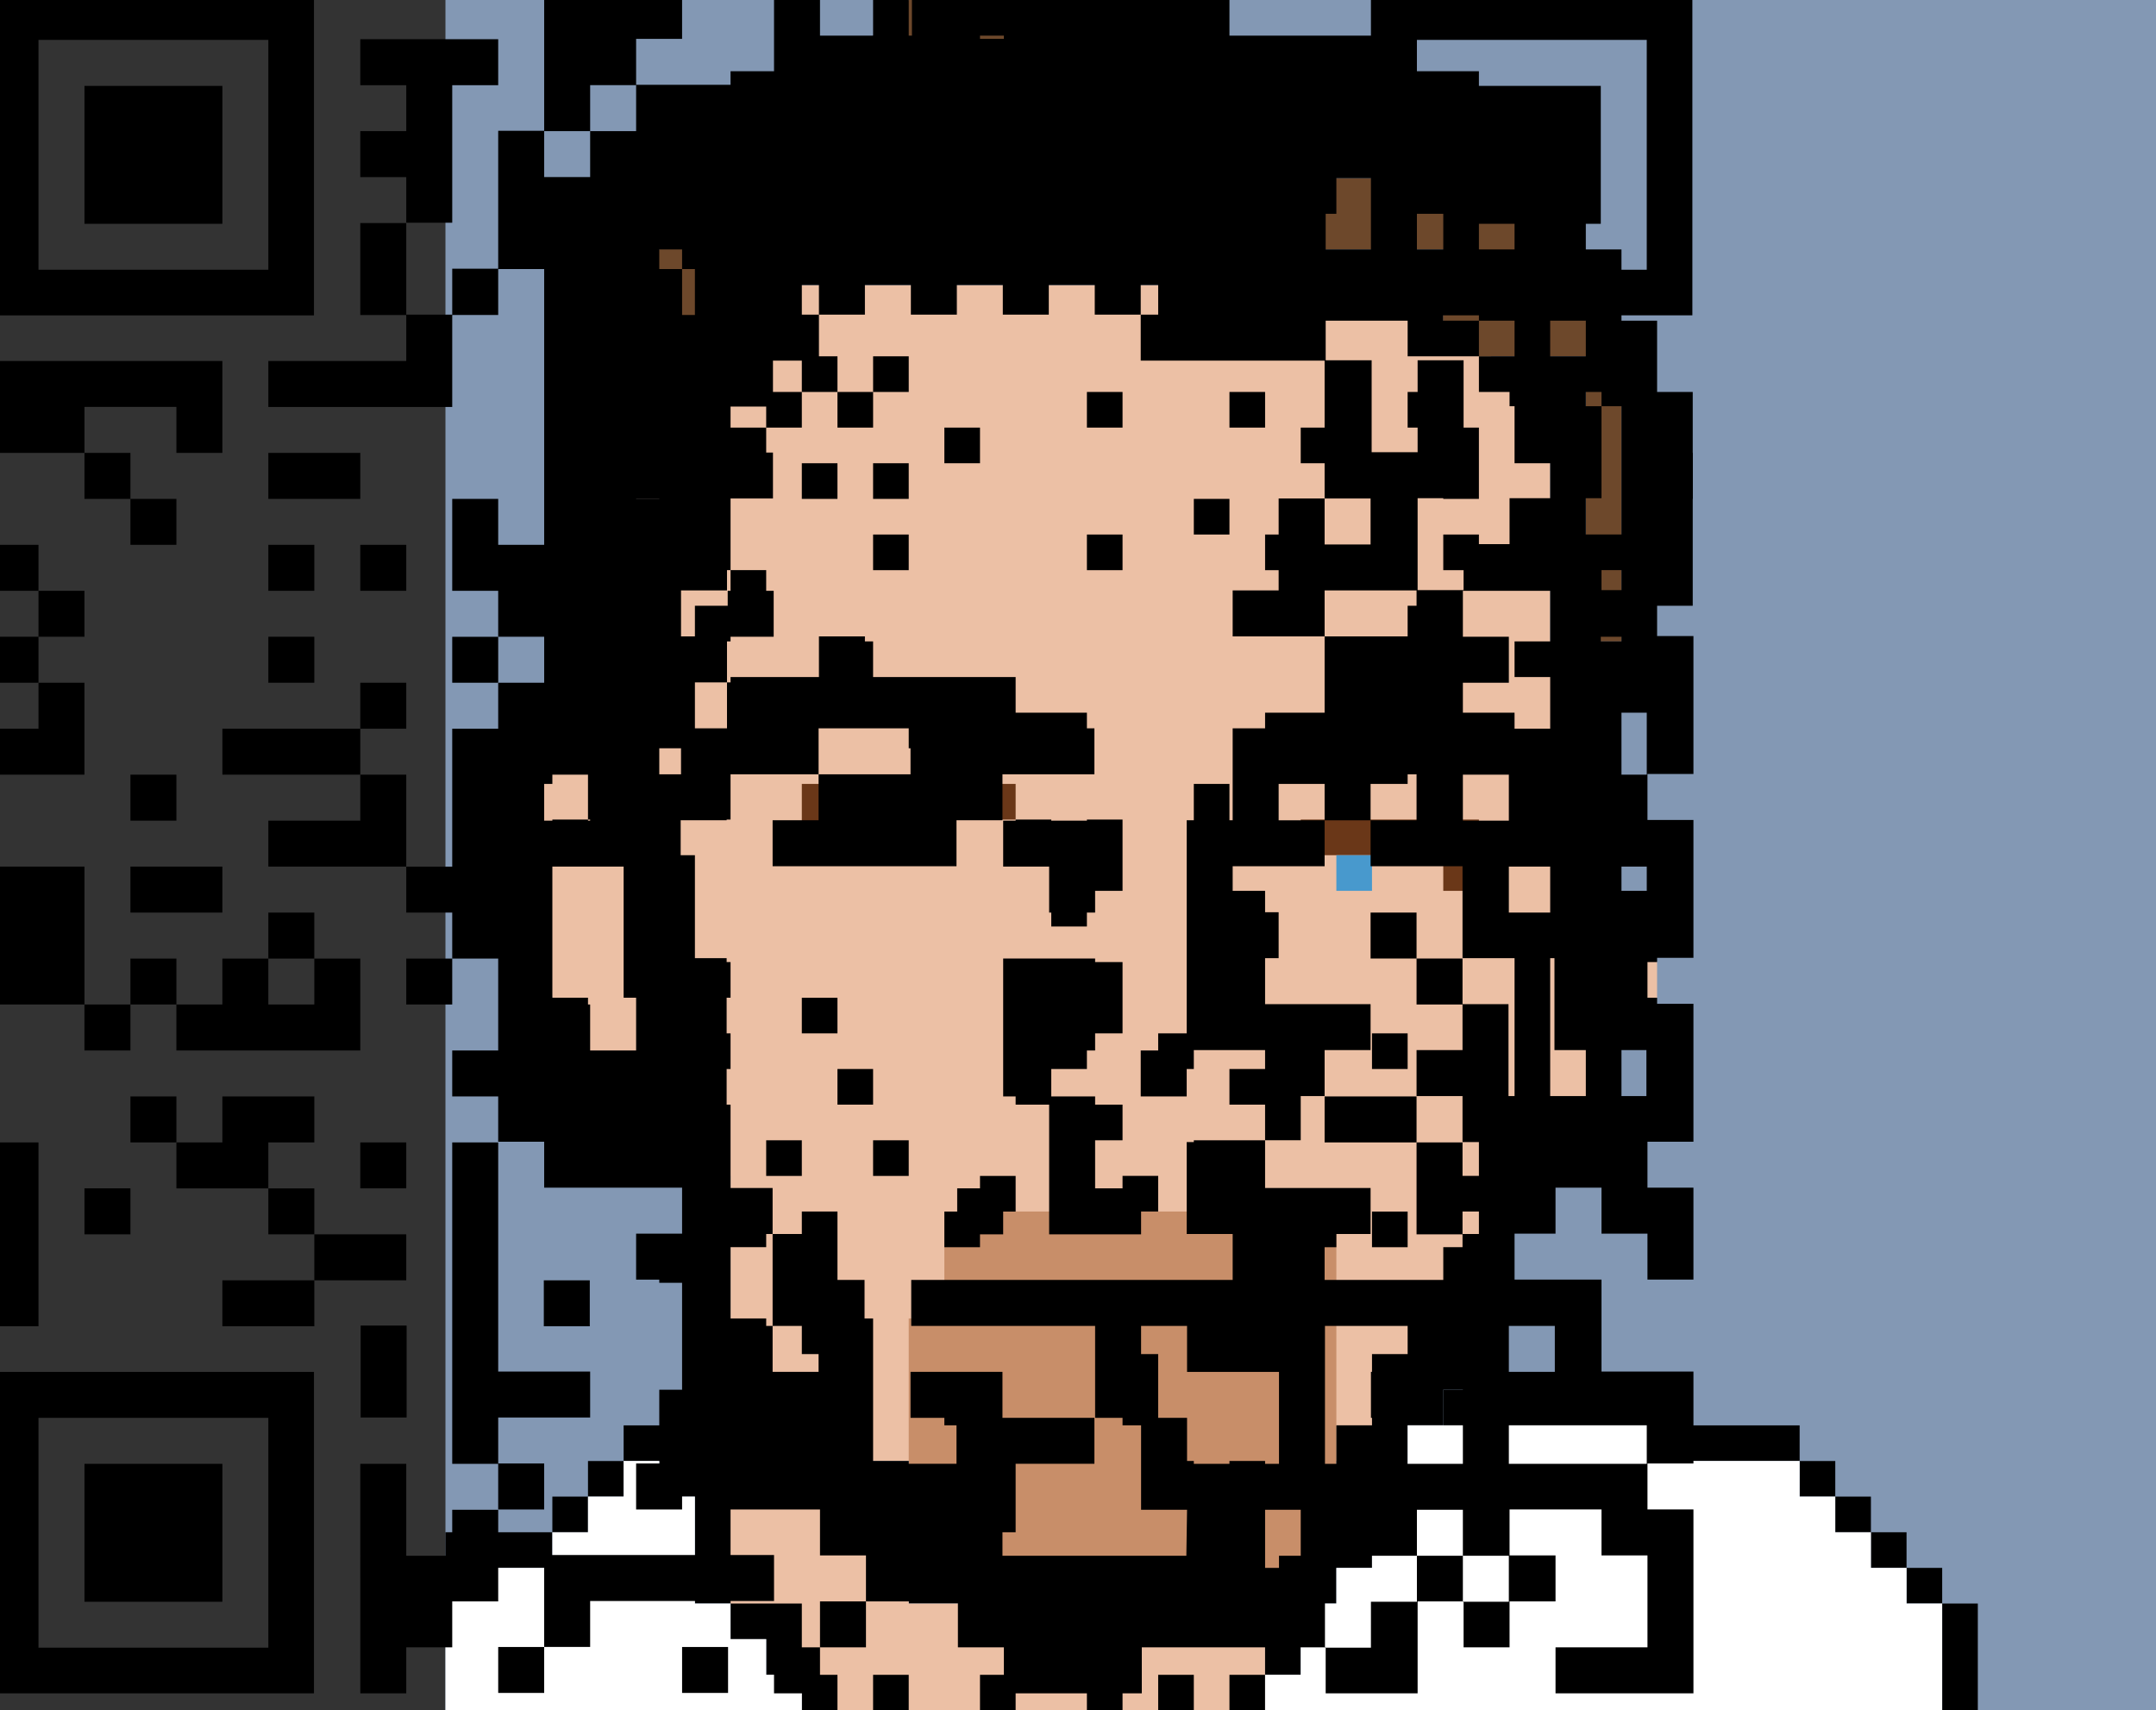 <svg xmlns="http://www.w3.org/2000/svg" version="1" preserveAspectRatio="slice YMid" viewBox="8,8,60.5,48">
<rect x="8" y="8" width="60.5" height="48" fill="#333333" stroke="none"/>
<defs><style type="text/css">@media print{#avatar{opacity:0}} @media screen {#qrcode{opacity:0}} @media screen and (max-height:236px){#avatar{opacity:1} #qrcode{opacity:0}} @media screen and (min-height:256px){#avatar{opacity:0} #qrcode{opacity:1}} @media screen and (max-height:48px){#tuck,#bg{opacity:0}}</style></defs>
<g id="avatar"><path d="m20.5 56 0-48 48 0 0 48z" id="bg" fill="#8398b4"/><path d="m30.5 49-2-2 0-6-2-2-1 0-1-1-1-2-1-4 0-2 2-2 2-4 2-8 20 0 2 3 1 2 0 5 2 7 1 2 0 1-1 1-1 2-2 1-1 3-2 4-2 2z" id="a-f-skin" fill="#ecc0a5"/><path d="m33.5 50 0-5 1 0 0-3 11 0 0 8-1 2-2 1-6 0 0-1-2 0z" id="a-f-goatee" fill="#c88e69"/><path d="m27.5 15 0.5 7-2.5 0 0-5.5 1-1.5 3-3 4-4 3 0 0 4 2 0 1 1 8 0 3 1 2 3 1 1.5 0 7.5-1 0 0-8-3 0-1-1 0-2z" id="a-f-caatinga" fill="#6d482b"/><path d="m27.5 47 0-3-1 0 0-1 1 0 0-1 0-1-0.5 0-0.5 0 0-2.5 0-2.5-1 0 0-5-1 0 0-2-1 0 0 1-1 0 0 2 1 0 0-1 1 0 0 1-1 0 0 4 1 0 0 2 1 0 0 1-1 0 0-1-1 0 0-1-1 0 0-4-1 0 0-4 1 0 0-1 2 0 0-5-1 0 0-6 1 0 0-4 1 0 0-1 1 0 0-1 2 0 0-1 2 0 0-1 2 0 0-1 1 0 0 1 1 0 0-1 8 0 0 1 4 0 0 1 3 0 0 1 1 0 0 1 1 0 0 1 1 0 0 2 1 0 0 2 1 0 0 2 1 0 0 6-1 0 0 3-1 0 0 5 1 0 0 2-1 0 0-1-2 0 0 5 1 0 0-3 2 0 0 1-1 0 0 2-1 0 0 2-1 0 0-1-1 0 0 4-1 0 0 3-1 0 0 1-1 0 0 2-1 0 0 2-1 0 0 1-2 0 0 1-8 0 0-1-2 0 0-1-1 0 0-2-2 0 0-1-1 0 0-1-1 0 0-1zm15 6 0-4 1 0 0 3 1 0 0-2 1 0 0-2 1 0 0-2 1 0 0-1-1 0 0-1 2 0 0-1 1 0 0-1-1 0 0-1 1 0 0-2 1 0 0-5 1 0 0-3-1 0 0-2 1 0 0-2-1 0 0-1 1 0 0-2-1 0 0-2 1 0 0-1-1 0 0-2-1 0 0-1 1 0 0-1-1 0 0-1-1 0 0 1 1 0 0 1-2 0 0-1-7 0 0-1-10 0 0 1-1 0 0 1-1 0 0 2 1 0 0-1 1 0 0-1 1 0 0 1 1 0 0-1 1 0 0 1-1 0 0 1-1 0 0-1-1 0 0 1-1 0 0 1-1 0 0 3 1 0 0 1-1 0 0 1-1 0 0-1 1 0 0-1-2 0 0 2 1 0 0 1.5 0 1.5-1 0 0 3 1 0 0 3 1 0 0 1-1 0 0 1 1 0 0 1-1 0 0 1 1 0 0 3 1 0 0 1-1 0 0 2 1 0 0 1-1 0 0 1 2 0 0 2 1 0 0-3-1 0 0-4 1 0 0 3 1 0 0 2 0 2 1 0 0 1 1 0 0 2 2 0 0 1zm-7-2 0-2 1 0 0 2zm6-1-1 0 0-1 1 0zm-3-1-1 0 0-1 1 0zm-3-1-1 0 0-1 1 0zm4 0 0-2 1 0 0 2zm3-2 0-1-8 0 0-0.5 0-0.5 11 0 0 1-1 0 0 1-2 0zm-5-4 0-2 1 0 0-1 1 0 0 1-1 0 0 2-1 0zm3 0-1 0 0-1 1 0zm2 0-1 0 0-1 0-1 2 0 0-1-1 0 0-1 1 0 0-1-1 0 0-1-1 0 0-1 1 0 0-1-1 0 0-4 1 0 0 3 1 0 0 4 1 0 0 3-1 0 0 1 0 1zm-4-4-1 0 0 1-1 0 0-2 1 0 0-1-1 0 0-1 1 0 0 1 1 0 0-1 1 0 0 2-1 0zm3 0-1 0 0-1 1 0zm-3-4-1 0 0-1 1 0 0-2 1 0 0 2-1 0zm-1-2-1 0 0-1 1 0zm-10-1 0-2 1 0 0-2 3 0 0-1 1 0 0 1 4 0 0 1 2 0 0 1-5 0 0-1-3 0 0 1-2 0 0 2zm16-1 0-2 7 0 0 1-3 0 0 1zm5-8 0-2-1 0 0-1 1 0 0 1 1 0 0 2zm5 4 0-2-1 0 0 2zm0-3 0-4-1 0 0 4zm-27-1 0-1 1 0 0-1-2 0 0 2zm0-3 1 0 0-1-1 0 0-1 1 0 0-2-1 0 0 2-1 0 0 1 1 0zm25-1 1 0 0-1-1 0zm-22-3 0-1 1 0 0-2-1 0 0 2-1 0 0 1zm19 0 0-1-1 0 0-1-2 0 0 1-1 0 0-1-1 0 0 1-1 0 0-1-4 0 0-1-1 0 0 1-1 0 0-1-1 0 0 2 6 0 0 1zm1 0 1 0 0-1-1 0zm-15-1 0-2-3 0 0 1 2 0 0 1zm1-4 1 0 0-1-1 0z" id="a-f-rimjob" fill="#000"/><path d="m48.5 33 0-1-4 0 0-1 5 0 0 2zm-18-1 0-2 6 0 0 1-4 0 0 1z" id="a-f-eye-shade" fill="#6a3718"/><path d="m46.5 33 0-1-1 0 0 1zm-13-1 1 0 0-1-1 0z" id="a-f-eyes" fill="#4899cd"/>
<g id="tuck"><path d="m30.5 56 0-1-2-2-1-3 0-2 2 0 0 1 1 0 0 1 2 0 0 2 1 0 0 1 2 0 0 1 8 0 0 2z" id="a-d-neck" fill="#ecc0a5"/><path d="m42.5 19 0 1 1 0 0-1zm-4 0 0 1 1 0 0-1zm-4 1 0 1 1 0 0-1zm10 0 0 1 1 0 0-1zm-14 1 0 1 1 0 0-1zm2 0 0 1 1 0 0-1zm9 1 0 1 1 0 0-1zm-9 1 0 1 1 0 0-1zm14 0 0 1 1 0 0-1zm2 0 0 1 1 0 0-1zm-10 0 0 1 1 0 0-1zm5 0 0 1 1 0 0-1zm4 2 0 1 1 0 0-1zm-17 11 0 1 1 0 0-1zm16 1 0 1 1 0 0-1zm-15 1 0 1 1 0 0-1zm15 1 0 1 1 0 0-1zm-14 1 0 1 1 0 0-1zm-3 0 0 1 1 0 0-1zm6 1 0 1-1 0 0 1 1 0 0-1 1 0 0-1zm11 1 0 1 1 0 0-1zm-1 0-1 0 0 1 1 0zm-18 5-1 0 0 1-1 0 0 1-1 0 0 1-1 0 0 1-3 0 0 1 3 0 0-1 1 0 0-1 1 0 0-1 1 0 0 1 1 0 0 3 1 0 0 1 1 0 0 1 1 0 0 1 1 0 0-1-1 0 0-2-2 0 0-4-1 0 0-1 1 0 0-1zm21 0 0 1 7 0 0 1 3 0 0 1 1 0 0 1 1 0 0-1-1 0 0-1-1 0 0-1-3 0 0-1zm12 4 0 1 1 0 0 1 1 0 0 3 1 0 0-3-1 0 0-1-1 0 0-1zm-17 2 0 2 1 0 0-2zm0 2 0 0 0 0zm0 0-1 0 0 1 1 0zm-5 0 0 1 1 0 0-1zm-6 0 0 1 1 0 0-1zm4 0-1 0 0 1 1 0zm4 0 0 1 1 0 0-1z" id="a-d-spots" fill="#000"/><path d="m24.5 50 0 1-1 0 0 1-3 0 0 4 10 0 0-1-1 0 0-1-1 0 0-1-1 0 0-3-1 0 0-1-1 0 0 1zm23-2 0 2-1 0 0 2-1 0 0 1-1 0 0 2-1 0 0 1 19 0 0-3-1 0 0-1-1 0 0-1-1 0 0-1-1 0 0-1-3 0 0-1z" id="a-d-shoulder" fill="#fff"/></g></g>
<path d="m7.79 46.5 9.02 0 0 9.02-9.02 0zm7.74 1.29-6.45 0 0 6.45 6.45 0zm-5.16 1.29 3.87 0 0 3.87-3.87 0zm7.74 0 1.29 0 0 2.58 1.29 0 0-1.29 1.29 0 0-1.29-1.29 0 0-9.02 1.29 0 0-1.29-1.29 0 0-1.29 1.29 0 0-2.58-1.29 0 0 1.29-1.29 0 0-1.29 1.29 0 0-1.29-1.29 0 0-1.29-3.87 0 0-1.29 2.58 0 0-1.29-3.87 0 0-1.29 3.87 0 0-1.29 1.29 0 0 1.29-1.29 0 0 1.29 1.29 0 0 2.58 1.29 0 0-3.87 1.29 0 0-1.29-1.29 0 0-1.29 1.29 0 0-1.29-1.29 0 0-2.58 1.29 0 0 1.29 1.29 0 0-7.74-1.29 0 0 1.29-1.29 0 0 2.58-5.16 0 0-1.29 3.87 0 0-1.29-1.29 0 0-2.58 1.29 0 0-1.29-1.29 0 0-1.29 1.29 0 0-1.29-1.29 0 0-1.29 3.87 0 0 1.29-1.29 0 0 1.93 0 1.93-1.29 0 0 2.58 1.29 0 0-1.29 1.29 0 0-3.87 1.29 0 0-3.87 3.87 0 0 1.29-1.29 0 0 1.29 3.87 0 0-1.29 0-1.29 0.64 0 0.65 0 0 1.29 2.58 0 0-1.29 1.29 0 0 1.29 1.29 0 0-1.29 1.29 0 0 1.29 2.58 0 0-1.29 0.65 0 0.64 0 0 1.29 3.87 0 0 9.02 1.29 0 0 2.58 1.29 0 0-2.58 1.29 0 0 3.87-1.29 0 0 2.58 1.29 0 0-1.29 1.29 0 0-1.29 1.29 0 0-2.58-1.29 0 0-1.29 1.29 0 0 1.29 1.29 0 0-1.29 1.29 0 0 1.29-1.29 0 0 2.58-1.29 0 0 1.29 1.29 0 0 1.29 1.29 0 0 1.29 1.29 0 0 3.87-1.29 0 0 1.29 1.29 0 0 3.87-1.29 0 0 1.29 1.29 0 0 3.87-1.29 0 0 1.29 1.29 0 0 1.29 0 1.29-1.29 0 0-1.29-1.29 0 0-1.29-1.29 0 0 1.29-1.29 0 0 1.29 2.58 0 0 2.58 2.58 0 0 2.58-1.29 0 0 1.29 1.29 0 0 5.16-3.87 0 0-1.29 2.58 0 0-2.58-1.29 0 0-1.29-2.58 0 0 1.29 1.29 0 0 1.29-1.29 0 0 1.29-1.29 0 0-1.29-1.29 0 0 2.58-2.58 0 0-1.29-5.16 0 0 1.29-3.87 0 0-1.29-1.29 0 0-1.29-2.58 0 0 1.29-1.29 0 0 1.29-1.29 0 0-1.29 1.29 0 0-1.29 1.29 0 0-1.29-1.29 0 0-1.29-1.29 0-1.29 0 0-1.29-1.29 0 0 1.29-1.29 0 0-1.29 1.29 0 0-5.16-1.29 0 0-1.29 1.29 0 0-1.29-3.87 0 0-1.29-1.29 0 0 6.45 2.58 0 0 1.29-2.58 0 0 1.29 1.29 0 0 1.29-1.29 0 0 2.58-1.29 0 0 1.29-1.29 0 0 1.29-1.29 0zm28.36 3.87 1.29 0 0-1.29 1.29 0 0 1.29 1.29 0 0-1.29-1.29 0 0-1.29-1.29 0 0 1.29-2.58 0 0-1.29-2.58 0 0 2.58 1.29 0 0-1.29 1.29 0 0 2.58 1.29 0zm-5.16-2.58-1.29 0 0-2.58 1.29 0 0 1.29 2.58 0 0-2.58-2.58 0 0-1.29-1.29 0 0 2.58-1.29 0 0-2.58-5.16 0 0-1.29 9.02 0 0-1.29-1.29 0 0-2.58 1.29 0 0 1.29 3.87 0 0 1.29-1.29 0 0 1.29 3.87 0 0-1.29 1.29 0 0-2.58-1.29 0 0-1.29-1.29 0 0-1.29 1.29 0 0-1.29 1.29 0 0 1.29 0 1.29 3.87 0 0-1.29-2.58 0 0-2.58-1.29 0-1.29 0 0-1.29 0-1.29-2.58 0 0-1.29 1.29 0 0-1.29-1.29 0 0 1.29-1.29 0 0-1.29-1.29 0 0 1.29 1.29 0 0 1.29-2.58 0 0 1.29 1.29 0 0 1.29-1.29 0 0 1.29 3.87 0 0 1.29-1.29 0 0 1.29-1.29 0 0-1.29-2.58 0 0-6.45 1.29 0 0-2.58 2.58 0 0-2.58 2.58 0 0-1.29-2.58 0 0 1.29-2.58 0 0-1.29 1.29 0 0-2.58 1.29 0 0 1.29 1.29 0 0-1.29-1.29 0 0-3.87-5.16 0 0-1.29 1.29 0 0-1.29-1.29 0 0 1.29-1.29 0 0-1.29-1.29 0 0 1.29-1.29 0 0-1.29-1.29 0 0 1.29-1.29 0 0-1.29-1.29 0 0 1.29-1.29 0 0-1.29-1.29 0 0 1.29 1.29 0 0 1.29-1.29 0 0 1.29-1.29 0 0 1.29 1.29 0 0 1.29-1.29 0 0 2.58-1.29 0 0 1.29 1.29 0 0 1.29-1.29 0 0 1.29-1.29 0 0 1.29 1.29 0 0-1.29 1.29 0 0-1.29 1.29 0 1.29 0 0-1.29 1.29 0 0 1.29 1.93 0 1.93 0 0 1.29 2.58 0 0 0.65 0 0.64-2.58 0 0 1.29-1.29 0 0 1.29-5.16 0 0-1.29 1.29 0 0-1.29 2.58 0 0-1.29-2.58 0 0 1.29-2.58 0 0 1.29-1.29 0 0 3.87 1.29 0 0 6.45 1.29 0 0 1.29-1.29 0 0 2.58 1.29 0 0 1.29 1.29 0 0-1.29-1.29 0 0-2.58 1.29 0 0 1.29 1.29 0 0 5.16 2.58 0 0-1.29-1.29 0 0-1.29 2.58 0 0 1.29 2.58 0 0 1.29-2.58 0 0 2.58 5.16 0zm-6.45-9.02 1.29 0 0 1.29-1.29 0zm2.58-2.58-1.29 0 0-3.87 2.58 0 0 2.58-1.29 0 0 1.29 1.29 0 0 2.58 1.29 0 0 1.29-2.58 0zm10.31 1.29-2.58 0 0-1.29 2.58 0 0 1.29 1.29 0 0 2.58-1.29 0zm-7.74-2.58 1.29 0 0 1.29-1.29 0zm7.74-2.58-1.29 0 0-1.29 1.29 0 0 1.29 1.29 0 0 1.29-1.29 0zm-10.31-2.58-1.29 0 0-1.29 2.58 0 0 2.58-1.29 0zm-9.02-7.74 1.29 0 0 1.29-1.29 0zm20.63 20.63-3.87 0 0 3.87 3.87 0zm-2.58 1.29 1.29 0 0 1.29-1.29 0zm7.74 1.29-3.87 0 0 1.29 3.87 0zm-2.58-2.58-1.29 0 0 1.29 1.29 0zm-25.78-10.31 0-2.58-1.29 0-1.29 0 0 3.87 1.29 0 0 1.29 1.29 0 0-2.58zm28.36-2.58-3.87 0 0 1.29 3.87 0zm-29.65-2.58-1.29 0 0 1.29 1.29 0zm25.78 0-1.29 0 0 1.29 1.29 0zm3.87-3.87-1.29 0 0 1.29-1.29 0 0-2.58-2.58 0 0 1.29 1.29 0 0 1.29-1.29 0 0 1.29 3.87 0 0 1.29 1.29 0zm-30.94 0-1.29 0 0 1.29 1.29 0zm3.87-3.87-1.29 0 0 1.29 1.29 0zm-1.29-6.45 1.29 0 0 1.29 1.29 0 0-1.29-1.29 0 0-1.29-1.29 0 0 1.29-1.29 0 0 1.29 1.29 0zm18.05 0-1.29 0 0 1.29 1.29 0zm-19.34-3.87 1.29 0 0-1.29-1.29 0 0 1.29-1.29 0 0 1.29 1.29 0zm10.31-1.29-1.29 0 0 1.29 1.29 0zm-12.89 43.83 1.29 0 0-2.58 6.45 0 0 1.29-5.16 0 0 1.29-1.29 0 0 1.29-1.29 0zm5.16 0 1.29 0 0 1.29-1.29 0zm-9.02-9.02 1.29 0 0 2.58-1.29 0zM7.79 40.06l1.29 0 0 5.16-1.29 0zm6.45 3.87 2.58 0 0-1.29-1.29 0 0-1.29-2.58 0 0-1.29-1.29 0 0-1.29 1.29 0 0 1.29 1.29 0 0-1.29 2.58 0 0 1.29-1.29 0 0 1.29 1.29 0 0 1.29 2.58 0 0 1.29-2.58 0 0 1.29-2.58 0zm9.02 0 1.29 0 0 1.29-1.29 0zm-12.89-2.58 1.29 0 0 1.29-1.29 0zm7.74-1.29 1.29 0 0 1.29-1.29 0zm-7.74-3.87-2.58 0 0-3.87 2.58 0 0 3.87 1.29 0 0-1.29 1.29 0 0 1.29 1.29 0 0-1.29 1.29 0 0-1.29 1.29 0 0 1.29 1.29 0 0 2.58-5.16 0 0-1.29-1.29 0 0 1.29-1.29 0zm6.45-1.29-1.29 0 0 1.29 1.29 0zm-5.16-2.58 2.58 0 0 1.29-2.58 0zm0-2.58 1.29 0 0 1.29-1.29 0zm-3.87-1.29 1.29 0 0-1.29-1.29 0 0-1.29 1.29 0 0-1.29-1.29 0 0-1.29 1.29 0 0 1.29 1.29 0 0 1.29-1.29 0 0 1.29 1.29 0 0 2.58-2.58 0zm7.74-2.58 1.29 0 0 1.29-1.29 0zm0-2.58 1.29 0 0 1.29-1.29 0zm2.58 0 1.29 0 0 1.29-1.29 0zm-6.45-1.29-1.29 0 0-1.29-2.58 0 0-2.58 6.45 0 0 1.29 0 1.29-1.29 0 0-1.29-2.58 0 0 1.29 1.29 0 0 1.29 1.29 0 0 1.29-1.29 0zm3.87-1.29 2.58 0 0 1.29-2.58 0zm38.68 0 1.29 0 0 1.29-1.29 0zM7.79 7.83l9.02 0 0 9.02-9.02 0zm7.74 1.29-6.45 0 0 6.45 6.45 0zm-5.16 1.29 3.87 0 0 3.87-3.87 0zm36.1-2.58 9.02 0 0 9.02-9.02 0zm7.74 1.29-6.45 0 0 6.45 6.45 0zm-5.16 1.29 3.87 0 0 3.87-3.87 0z" id="qrcode" fill="#000"/></svg>
